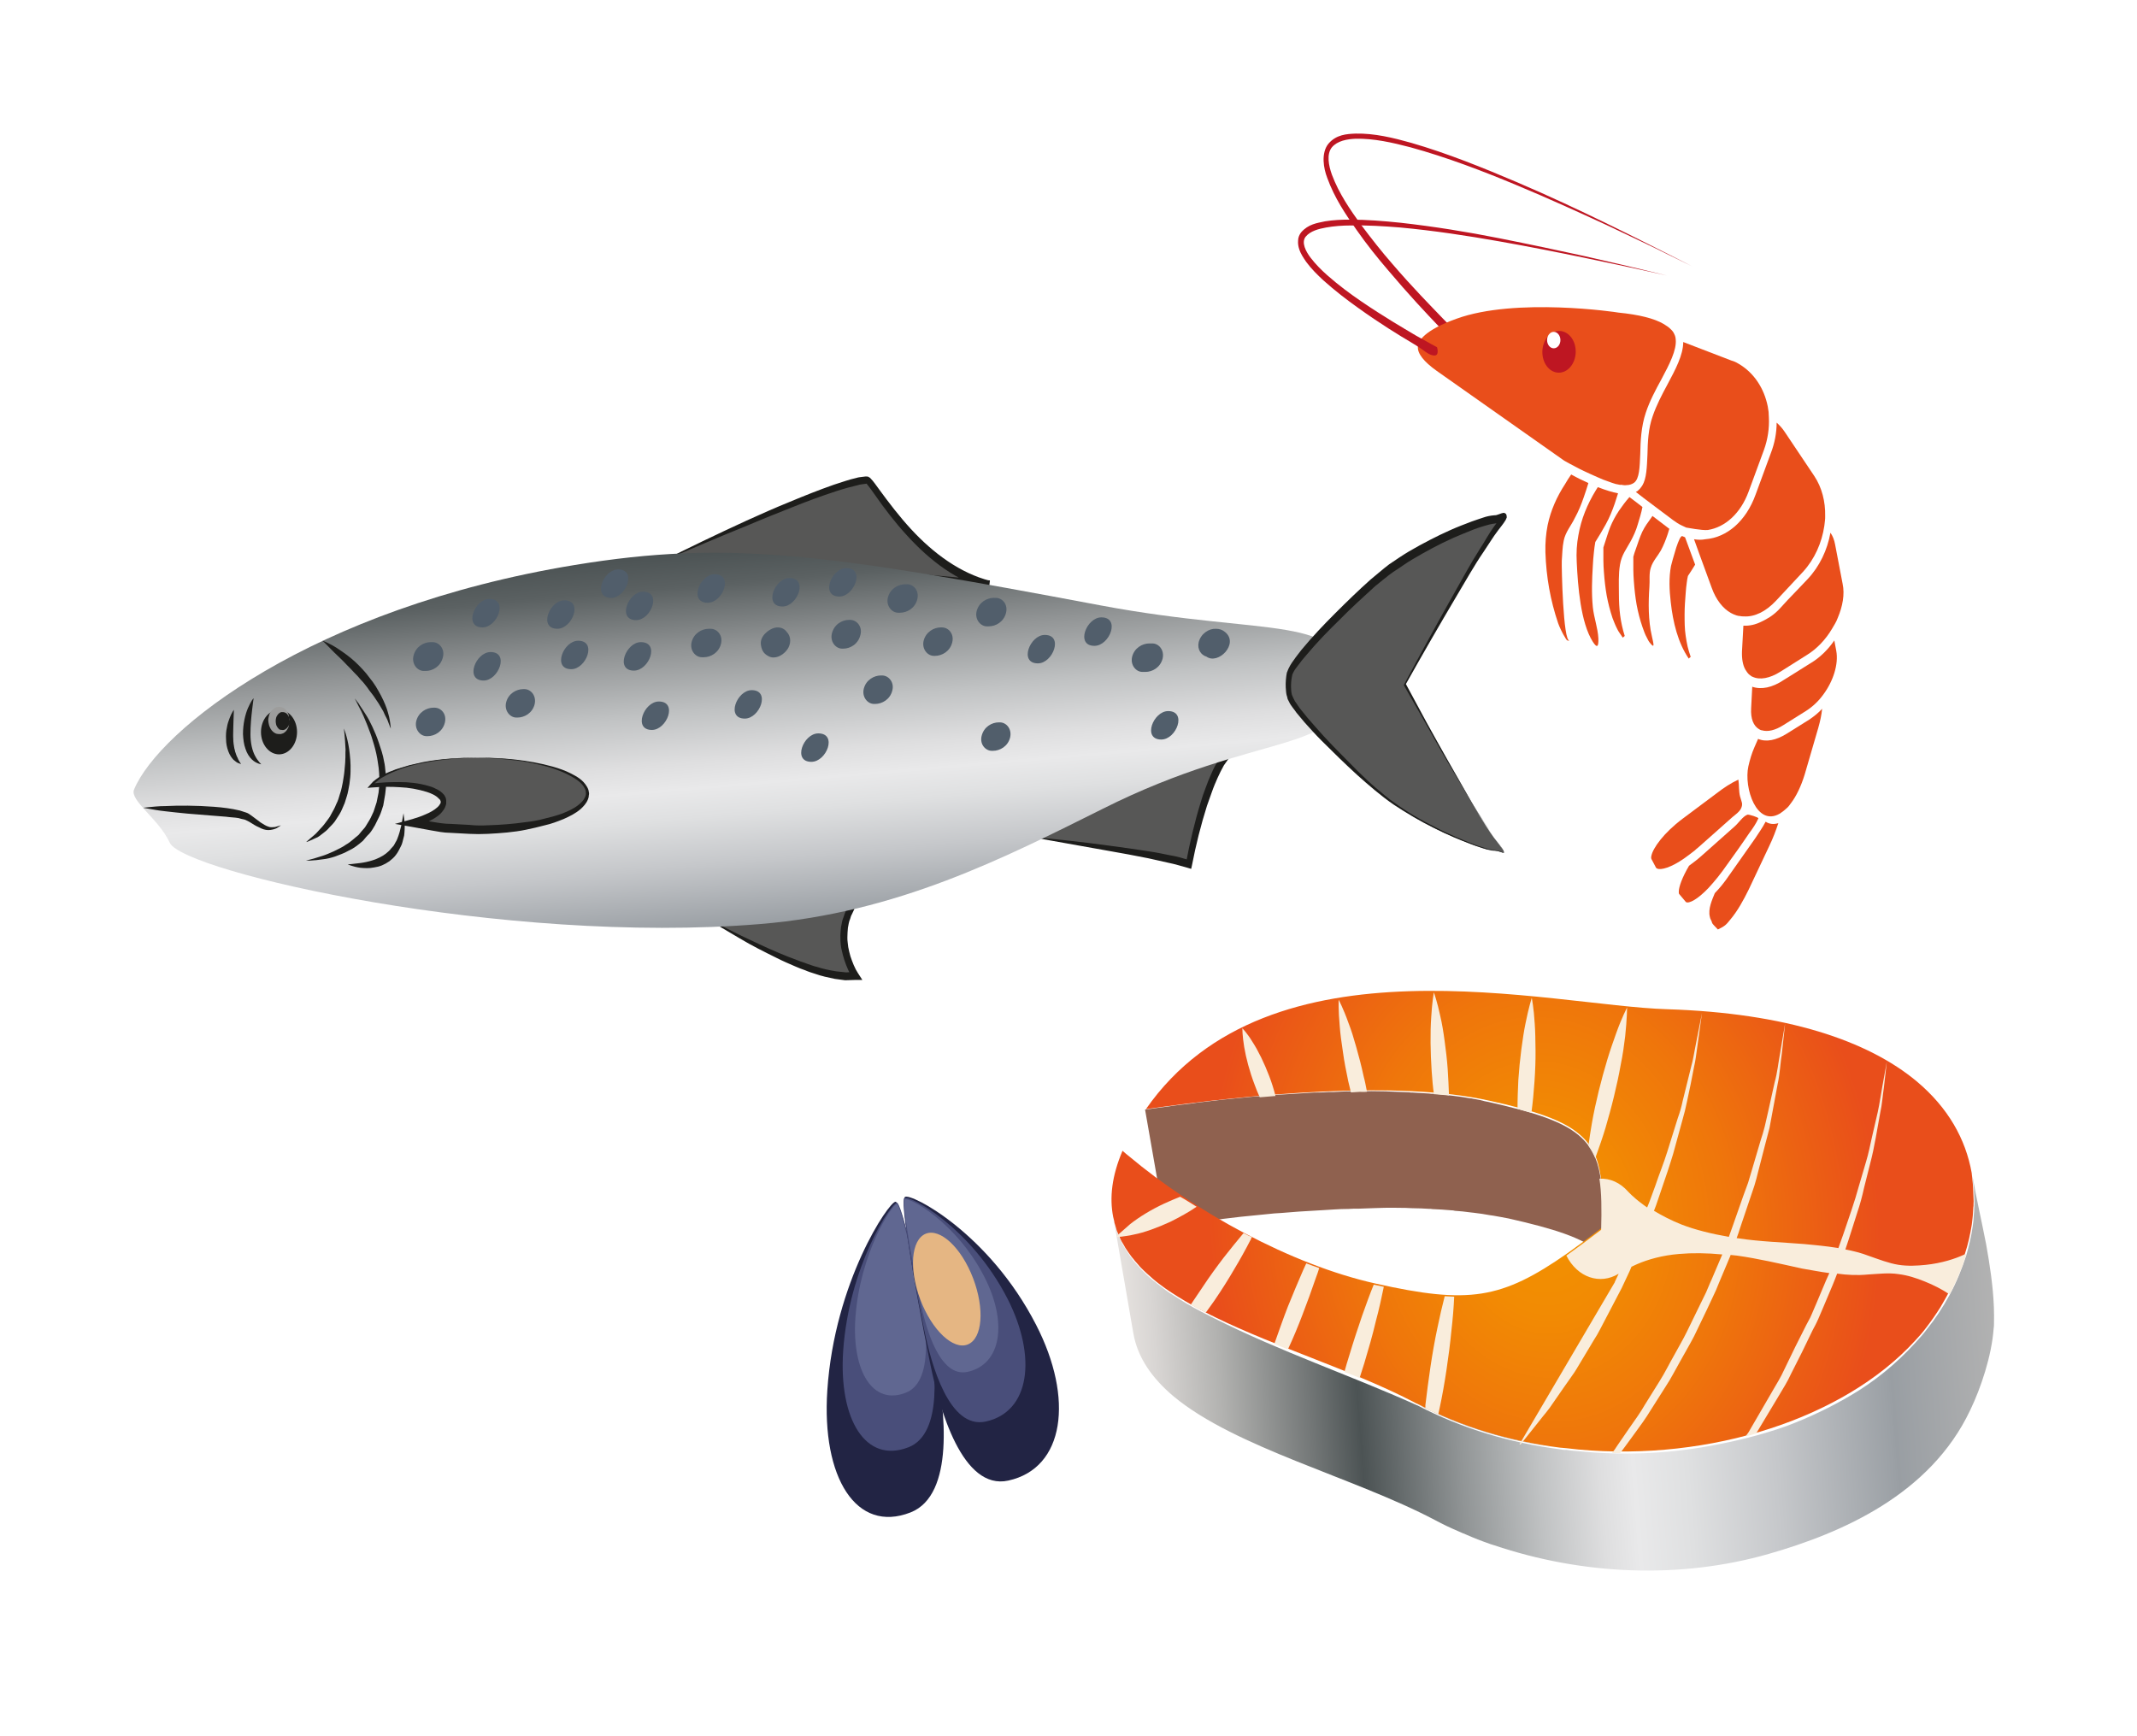 <svg width="64" height="52" viewBox="0 0 64 52" fill="none" xmlns="http://www.w3.org/2000/svg">
<g filter="url(#filter0_d_51_5028)">
<path d="M19.765 12.838C19.765 12.838 24.855 10.424 25.968 10.373C26.125 10.363 27.479 12.982 29.63 13.516C29.63 13.516 21.326 12.653 19.765 12.838Z" fill="#575756"/>
<path d="M19.765 12.839C20.62 12.408 21.476 11.997 22.348 11.597C22.779 11.401 23.219 11.206 23.651 11.031C24.091 10.847 24.531 10.672 24.971 10.518C25.196 10.446 25.42 10.364 25.652 10.313C25.71 10.292 25.768 10.292 25.827 10.282L25.918 10.271H25.943H25.951H25.959C26.009 10.282 25.976 10.271 25.984 10.271C25.993 10.271 26.026 10.292 26.059 10.313C26.167 10.425 26.233 10.528 26.317 10.641C26.624 11.062 26.939 11.473 27.28 11.843C27.961 12.582 28.766 13.168 29.646 13.394L29.613 13.661L27.155 13.404L24.689 13.168L23.46 13.055L22.231 12.952C21.824 12.911 21.409 12.901 21.002 12.87C20.795 12.86 20.596 12.839 20.388 12.85L19.765 12.839ZM19.765 12.839L20.38 12.798C20.587 12.778 20.795 12.788 21.002 12.788C21.418 12.798 21.824 12.788 22.24 12.819C23.062 12.85 23.884 12.901 24.714 12.963C25.536 13.014 26.358 13.086 27.18 13.158L29.646 13.384L29.613 13.651C28.675 13.425 27.844 12.788 27.155 12.028C26.806 11.648 26.483 11.227 26.184 10.795C26.109 10.693 26.026 10.569 25.959 10.497C25.968 10.497 25.976 10.497 25.959 10.487C25.968 10.487 25.935 10.487 25.984 10.487H25.976H25.968H25.951L25.868 10.497C25.81 10.508 25.76 10.508 25.702 10.528C25.478 10.58 25.254 10.641 25.038 10.713C24.598 10.857 24.149 11.021 23.718 11.196C23.277 11.37 22.837 11.545 22.406 11.73C21.509 12.089 20.637 12.47 19.765 12.839Z" fill="#1D1D1B"/>
<path d="M21.085 23.479C21.176 23.479 24.249 25.421 25.627 25.226C25.627 25.226 24.83 24.065 25.627 22.945L21.085 23.479Z" fill="#575756"/>
<path d="M21.085 23.479C21.176 23.51 21.276 23.561 21.367 23.613L21.641 23.746L22.198 24.024C22.571 24.198 22.945 24.383 23.319 24.537C23.51 24.619 23.692 24.691 23.892 24.763C23.983 24.804 24.082 24.825 24.174 24.866C24.273 24.897 24.365 24.938 24.464 24.958C24.655 25.02 24.846 25.061 25.046 25.092L25.336 25.123C25.428 25.123 25.527 25.112 25.619 25.112L25.552 25.328C25.494 25.236 25.444 25.143 25.403 25.051C25.361 24.958 25.32 24.855 25.287 24.753C25.253 24.65 25.228 24.547 25.203 24.434C25.187 24.383 25.187 24.321 25.178 24.27C25.17 24.219 25.17 24.157 25.17 24.106C25.162 23.993 25.178 23.88 25.187 23.767L25.22 23.602C25.228 23.551 25.253 23.5 25.27 23.448C25.287 23.397 25.303 23.346 25.328 23.294L25.394 23.151C25.419 23.099 25.444 23.058 25.469 23.017L25.552 22.884L25.635 23.089L24.498 23.212C24.116 23.253 23.742 23.284 23.36 23.315C22.978 23.346 22.605 23.387 22.223 23.418C21.841 23.428 21.467 23.459 21.085 23.479ZM21.085 23.479C21.459 23.407 21.841 23.356 22.214 23.294C22.588 23.233 22.97 23.181 23.352 23.13C23.734 23.079 24.107 23.017 24.489 22.966L25.627 22.822L25.859 22.791L25.71 23.027L25.635 23.14C25.61 23.181 25.585 23.212 25.569 23.264L25.511 23.387C25.486 23.428 25.477 23.469 25.461 23.52C25.444 23.561 25.428 23.602 25.419 23.654L25.394 23.787C25.386 23.88 25.378 23.972 25.378 24.075C25.378 24.126 25.378 24.167 25.386 24.219C25.394 24.26 25.394 24.311 25.403 24.363C25.419 24.455 25.444 24.547 25.469 24.64C25.502 24.732 25.527 24.814 25.569 24.907C25.602 24.989 25.652 25.081 25.693 25.143L25.826 25.349H25.627C25.519 25.349 25.419 25.359 25.311 25.359L25.004 25.318C24.805 25.277 24.606 25.236 24.406 25.164C24.307 25.133 24.207 25.102 24.116 25.061C24.016 25.03 23.925 24.989 23.825 24.948C23.634 24.866 23.443 24.784 23.26 24.691C22.887 24.506 22.513 24.321 22.156 24.106L21.616 23.787L21.351 23.623C21.268 23.582 21.176 23.52 21.085 23.479Z" fill="#1D1D1B"/>
<path d="M30.758 21.047C30.758 21.047 34.935 21.612 35.608 21.879C35.608 21.879 36.097 19.147 36.836 18.5C36.836 18.5 31.256 20.534 30.758 21.047Z" fill="#575756"/>
<path d="M30.758 21.048C31.572 21.13 32.386 21.212 33.2 21.325C33.606 21.376 34.013 21.438 34.42 21.5C34.628 21.53 34.827 21.572 35.026 21.613C35.225 21.643 35.433 21.705 35.641 21.767L35.516 21.859C35.632 21.243 35.773 20.637 35.956 20.041C35.998 19.897 36.048 19.743 36.106 19.599C36.156 19.456 36.214 19.312 36.28 19.168C36.338 19.024 36.413 18.891 36.496 18.757L36.629 18.572C36.679 18.511 36.737 18.459 36.787 18.398L36.878 18.634L35.342 19.199L33.806 19.774C33.291 19.959 32.784 20.164 32.27 20.36C32.012 20.462 31.763 20.565 31.506 20.668C31.381 20.729 31.256 20.781 31.132 20.842L30.949 20.935C30.875 20.966 30.816 21.007 30.758 21.048ZM30.758 21.048C30.816 21.007 30.866 20.955 30.924 20.914L31.107 20.801C31.232 20.729 31.356 20.668 31.472 20.596C31.721 20.473 31.971 20.349 32.22 20.236C32.718 20 33.224 19.784 33.739 19.579C34.752 19.148 35.782 18.767 36.803 18.377L37.243 18.213L36.895 18.613C36.853 18.665 36.812 18.706 36.77 18.757L36.654 18.922C36.587 19.045 36.521 19.168 36.463 19.302C36.405 19.435 36.346 19.569 36.297 19.712C36.247 19.856 36.197 19.99 36.147 20.134C35.965 20.709 35.815 21.305 35.699 21.91L35.674 22.023L35.574 21.993C35.383 21.941 35.192 21.88 34.985 21.839C34.785 21.797 34.586 21.746 34.387 21.705C33.988 21.623 33.581 21.551 33.175 21.479L30.758 21.048Z" fill="#1D1D1B"/>
<path d="M40.299 16.506C40.299 14.359 37.999 15.078 32.968 14.133C24.78 12.592 21.849 12.161 17.216 12.921C9.319 14.215 4.753 17.861 4.014 19.649C3.881 19.977 4.761 20.532 5.085 21.241C5.483 22.114 15.09 24.312 22.771 23.675C26.881 23.336 30.078 21.693 33.026 20.224C37.725 17.861 40.299 18.591 40.299 16.506Z" fill="url(#paint0_linear_51_5028)"/>
<path d="M44.742 21.089C44.236 20.432 42.226 16.775 42.077 16.508C42.235 16.221 44.236 12.585 44.734 11.927C45.257 11.239 45.008 11.547 44.734 11.547C44.46 11.547 42.367 12.307 41.105 13.447C39.852 14.588 38.739 15.758 38.623 16.149C38.565 16.344 38.565 16.683 38.623 16.878C38.747 17.258 39.852 18.439 41.105 19.579C42.359 20.719 44.452 21.48 44.726 21.48C45.016 21.469 45.257 21.767 44.742 21.089Z" fill="#575756"/>
<path d="M44.742 21.088L44.385 20.534C44.269 20.349 44.144 20.174 44.036 19.979L43.364 18.839C43.139 18.459 42.923 18.068 42.708 17.688L42.052 16.538L42.043 16.517L42.052 16.497C42.541 15.583 43.04 14.669 43.546 13.775C43.804 13.323 44.044 12.871 44.327 12.43C44.468 12.214 44.592 11.978 44.742 11.772C44.817 11.669 44.9 11.567 44.95 11.474L44.958 11.464C44.966 11.464 44.941 11.454 44.958 11.546C44.974 11.577 44.983 11.587 44.991 11.598C45.008 11.608 45.016 11.608 45.016 11.608H45.032H45.024L44.95 11.639C44.891 11.659 44.833 11.669 44.767 11.68C44.667 11.69 44.551 11.721 44.451 11.752C44.352 11.782 44.252 11.813 44.144 11.854C43.937 11.937 43.729 12.019 43.521 12.111C43.106 12.296 42.708 12.512 42.309 12.748C42.11 12.861 41.927 13.005 41.728 13.128C41.537 13.261 41.362 13.416 41.18 13.559C40.823 13.888 40.466 14.206 40.125 14.556C39.776 14.895 39.436 15.244 39.12 15.624C39.038 15.716 38.963 15.809 38.888 15.912C38.855 15.963 38.813 16.004 38.78 16.055C38.755 16.096 38.722 16.158 38.705 16.199C38.672 16.343 38.664 16.446 38.664 16.569C38.672 16.63 38.664 16.702 38.68 16.754C38.68 16.774 38.697 16.826 38.697 16.826L38.739 16.918L38.78 17L38.83 17.072L38.929 17.216L39.162 17.503C39.32 17.688 39.486 17.873 39.652 18.058C39.984 18.418 40.333 18.757 40.673 19.106C40.848 19.27 41.022 19.445 41.205 19.599C41.387 19.743 41.57 19.917 41.761 20.041C42.143 20.318 42.541 20.554 42.957 20.759C43.364 20.975 43.787 21.15 44.211 21.314L44.534 21.417C44.642 21.448 44.75 21.458 44.867 21.478C44.916 21.489 44.974 21.52 45.024 21.53C45.066 21.54 45.032 21.489 45.024 21.468L44.974 21.386L44.742 21.088ZM44.742 21.088L44.966 21.386L45.016 21.468C45.024 21.478 45.032 21.499 45.041 21.509C45.041 21.52 45.049 21.53 45.041 21.54C45.032 21.54 45.024 21.54 45.016 21.54C44.958 21.53 44.908 21.499 44.858 21.489C44.75 21.468 44.634 21.458 44.526 21.437L44.202 21.335C43.779 21.181 43.355 21.006 42.948 20.8C42.533 20.595 42.135 20.359 41.744 20.102C41.354 19.835 40.989 19.517 40.632 19.198C40.275 18.87 39.926 18.531 39.577 18.181C39.403 18.007 39.237 17.822 39.071 17.637L38.83 17.349C38.755 17.236 38.656 17.134 38.606 17.021L38.564 16.939C38.548 16.877 38.548 16.856 38.531 16.815C38.514 16.743 38.514 16.672 38.506 16.589C38.498 16.446 38.514 16.271 38.539 16.148C38.597 15.983 38.672 15.87 38.747 15.768C38.822 15.655 38.905 15.562 38.979 15.46C39.303 15.069 39.644 14.71 39.984 14.371C40.333 14.022 40.682 13.683 41.039 13.364C41.23 13.21 41.412 13.046 41.603 12.902C41.803 12.768 41.993 12.635 42.201 12.512C42.608 12.275 43.023 12.06 43.438 11.875C43.646 11.782 43.862 11.7 44.078 11.618C44.186 11.577 44.294 11.546 44.41 11.505C44.526 11.464 44.626 11.444 44.75 11.433C44.8 11.433 44.842 11.423 44.891 11.402L44.974 11.372C44.983 11.372 44.991 11.372 45.008 11.361C45.016 11.361 45.024 11.361 45.041 11.361C45.049 11.361 45.057 11.361 45.074 11.372C45.091 11.382 45.107 11.392 45.116 11.423C45.124 11.454 45.124 11.474 45.124 11.485C45.124 11.505 45.124 11.515 45.116 11.515C45.116 11.526 45.107 11.546 45.107 11.546C45.099 11.556 45.091 11.567 45.091 11.577C45.016 11.7 44.933 11.793 44.858 11.895C44.709 12.091 44.576 12.316 44.435 12.522C44.152 12.933 43.903 13.385 43.638 13.826C43.114 14.71 42.6 15.603 42.093 16.507V16.466L42.724 17.637C42.94 18.027 43.156 18.418 43.372 18.798L44.028 19.948C44.136 20.143 44.26 20.328 44.377 20.513L44.742 21.088Z" fill="#1D1D1B"/>
<path d="M4.288 20.194C4.288 20.194 4.354 20.183 4.47 20.173C4.587 20.163 4.753 20.142 4.952 20.142C5.35 20.122 5.874 20.122 6.405 20.163C6.671 20.183 6.928 20.214 7.185 20.276C7.252 20.297 7.318 20.317 7.376 20.338C7.443 20.358 7.484 20.399 7.534 20.43C7.634 20.502 7.725 20.574 7.808 20.635C7.891 20.687 7.966 20.738 8.041 20.759C8.115 20.79 8.182 20.769 8.24 20.769C8.348 20.738 8.414 20.718 8.414 20.718C8.414 20.718 8.398 20.728 8.373 20.748C8.348 20.759 8.306 20.8 8.248 20.82C8.19 20.841 8.115 20.861 8.032 20.861C7.949 20.861 7.85 20.831 7.758 20.779C7.659 20.738 7.567 20.677 7.468 20.615C7.418 20.594 7.36 20.553 7.31 20.543C7.26 20.533 7.202 20.522 7.144 20.502C7.028 20.481 6.903 20.481 6.77 20.461C6.646 20.451 6.513 20.44 6.38 20.43C6.123 20.41 5.857 20.389 5.616 20.368C5.367 20.348 5.143 20.317 4.944 20.297C4.744 20.276 4.587 20.245 4.47 20.225C4.354 20.204 4.288 20.194 4.288 20.194Z" fill="#1D1D1B"/>
<path d="M8.356 18.593C8.654 18.593 8.896 18.294 8.896 17.925C8.896 17.557 8.654 17.258 8.356 17.258C8.058 17.258 7.816 17.557 7.816 17.925C7.816 18.294 8.058 18.593 8.356 18.593Z" fill="#1D1D1B"/>
<path d="M8.672 17.594C8.672 17.594 8.672 17.605 8.672 17.615C8.672 17.625 8.672 17.656 8.664 17.676C8.655 17.707 8.647 17.738 8.639 17.779C8.622 17.82 8.597 17.851 8.572 17.892C8.539 17.923 8.498 17.964 8.448 17.974C8.431 17.974 8.423 17.985 8.406 17.985H8.373C8.348 17.985 8.307 17.985 8.274 17.974C8.215 17.954 8.149 17.902 8.107 17.831C8.066 17.759 8.041 17.687 8.033 17.563C8.033 17.522 8.058 17.389 8.099 17.327C8.149 17.255 8.207 17.214 8.265 17.183C8.332 17.163 8.39 17.163 8.44 17.183C8.489 17.194 8.539 17.235 8.564 17.265C8.597 17.307 8.614 17.337 8.631 17.378C8.647 17.42 8.655 17.45 8.655 17.481C8.664 17.512 8.664 17.533 8.664 17.543C8.672 17.584 8.672 17.594 8.672 17.594ZM8.672 17.594C8.672 17.594 8.672 17.584 8.672 17.574C8.672 17.563 8.672 17.533 8.664 17.512C8.655 17.461 8.614 17.378 8.548 17.348C8.506 17.327 8.481 17.327 8.44 17.327C8.398 17.327 8.365 17.358 8.34 17.378C8.315 17.409 8.29 17.44 8.274 17.481C8.265 17.533 8.257 17.522 8.257 17.615C8.257 17.625 8.265 17.687 8.274 17.718C8.29 17.748 8.307 17.789 8.34 17.82C8.357 17.831 8.357 17.851 8.381 17.851L8.415 17.861C8.415 17.861 8.431 17.861 8.44 17.861C8.481 17.872 8.514 17.861 8.548 17.841C8.614 17.8 8.655 17.728 8.664 17.676C8.672 17.646 8.672 17.625 8.672 17.615C8.672 17.594 8.672 17.594 8.672 17.594Z" fill="#9D9D9C"/>
<path d="M10.299 17.82C10.299 17.82 10.399 18.046 10.457 18.437C10.482 18.632 10.507 18.858 10.498 19.104C10.498 19.227 10.482 19.351 10.465 19.484C10.44 19.608 10.424 19.741 10.382 19.864L10.324 20.049C10.299 20.111 10.274 20.162 10.249 20.224C10.2 20.347 10.133 20.439 10.067 20.542C10.009 20.645 9.926 20.717 9.859 20.789C9.793 20.871 9.718 20.922 9.652 20.974C9.585 21.025 9.527 21.076 9.461 21.097C9.402 21.128 9.344 21.148 9.303 21.169C9.22 21.21 9.17 21.22 9.17 21.22C9.17 21.22 9.211 21.179 9.286 21.117C9.319 21.087 9.369 21.046 9.419 21.004C9.469 20.963 9.519 20.902 9.577 20.84C9.635 20.778 9.693 20.717 9.751 20.635C9.809 20.552 9.876 20.48 9.917 20.388C9.967 20.296 10.025 20.203 10.067 20.09C10.092 20.039 10.117 19.988 10.133 19.936L10.183 19.772C10.225 19.659 10.241 19.546 10.266 19.433C10.283 19.32 10.307 19.197 10.316 19.084C10.324 18.971 10.341 18.858 10.341 18.755C10.349 18.652 10.341 18.55 10.349 18.457C10.332 18.077 10.299 17.82 10.299 17.82Z" fill="#1D1D1B"/>
<path d="M10.623 16.918C10.623 16.918 10.64 16.939 10.665 16.969C10.689 17.01 10.739 17.052 10.781 17.134C10.831 17.206 10.889 17.298 10.955 17.401C11.022 17.503 11.088 17.627 11.154 17.77C11.221 17.914 11.287 18.068 11.345 18.243C11.403 18.418 11.47 18.602 11.503 18.808C11.528 18.911 11.536 19.013 11.545 19.116C11.561 19.219 11.561 19.332 11.561 19.445C11.57 19.558 11.545 19.671 11.536 19.784C11.52 19.897 11.495 20.01 11.478 20.123C11.445 20.225 11.412 20.338 11.37 20.431C11.32 20.523 11.279 20.626 11.229 20.718C11.171 20.811 11.13 20.893 11.055 20.975C10.988 21.037 10.93 21.109 10.872 21.18C10.731 21.304 10.582 21.417 10.44 21.478C10.299 21.561 10.158 21.602 10.034 21.653C9.909 21.694 9.784 21.725 9.676 21.735C9.568 21.745 9.477 21.766 9.402 21.766C9.328 21.776 9.27 21.776 9.228 21.776C9.187 21.776 9.162 21.776 9.162 21.776C9.162 21.776 9.245 21.756 9.394 21.715C9.469 21.694 9.56 21.663 9.66 21.632C9.759 21.602 9.876 21.55 9.992 21.499C10.108 21.437 10.241 21.386 10.366 21.294C10.498 21.222 10.606 21.109 10.739 21.006C10.797 20.934 10.855 20.862 10.922 20.79C10.963 20.739 11.013 20.636 11.063 20.564C11.113 20.482 11.146 20.39 11.188 20.308C11.221 20.215 11.246 20.123 11.279 20.03C11.296 19.938 11.32 19.835 11.337 19.742C11.345 19.64 11.362 19.547 11.362 19.445C11.362 19.25 11.354 19.044 11.32 18.859C11.296 18.674 11.254 18.489 11.204 18.315C11.154 18.14 11.105 17.986 11.046 17.842C10.997 17.699 10.938 17.575 10.889 17.452C10.839 17.339 10.789 17.236 10.748 17.165C10.673 17.01 10.623 16.918 10.623 16.918Z" fill="#1D1D1B"/>
<path d="M10.415 21.888C10.415 21.888 10.573 21.878 10.797 21.847C11.022 21.816 11.321 21.744 11.553 21.569C11.611 21.518 11.669 21.477 11.711 21.415C11.736 21.384 11.761 21.364 11.786 21.333C11.802 21.302 11.827 21.272 11.844 21.23C11.885 21.169 11.91 21.097 11.935 21.025C11.96 20.953 11.977 20.892 11.993 20.82C12.01 20.758 12.026 20.696 12.035 20.635C12.043 20.583 12.051 20.532 12.06 20.491C12.076 20.409 12.085 20.357 12.085 20.357C12.085 20.357 12.093 20.409 12.101 20.491C12.109 20.532 12.109 20.583 12.118 20.645C12.126 20.707 12.118 20.768 12.118 20.85C12.109 20.922 12.118 21.005 12.085 21.097C12.06 21.179 12.051 21.271 12.002 21.354C11.96 21.436 11.918 21.528 11.86 21.6C11.802 21.682 11.736 21.734 11.661 21.795C11.586 21.847 11.512 21.888 11.437 21.919C11.362 21.949 11.279 21.97 11.204 21.98C11.055 22.011 10.914 22.001 10.797 21.991C10.565 21.96 10.415 21.888 10.415 21.888Z" fill="#1D1D1B"/>
<path d="M9.66 15.19C9.66 15.19 9.843 15.251 10.1 15.415C10.225 15.498 10.374 15.6 10.524 15.724C10.673 15.847 10.823 16.001 10.964 16.165C11.03 16.247 11.097 16.34 11.163 16.422C11.229 16.514 11.288 16.607 11.337 16.699C11.445 16.884 11.528 17.069 11.586 17.233C11.611 17.316 11.636 17.398 11.653 17.47C11.67 17.542 11.678 17.603 11.686 17.654C11.703 17.757 11.703 17.819 11.703 17.819C11.703 17.819 11.678 17.767 11.645 17.675C11.628 17.634 11.611 17.572 11.578 17.511C11.545 17.449 11.512 17.387 11.479 17.305C11.437 17.233 11.396 17.162 11.346 17.079C11.296 16.997 11.238 16.925 11.188 16.843C11.13 16.761 11.063 16.689 11.005 16.597C10.939 16.514 10.881 16.432 10.806 16.36C10.74 16.278 10.673 16.206 10.598 16.134C10.532 16.062 10.466 15.991 10.391 15.919C10.258 15.775 10.125 15.652 10.017 15.549C9.81 15.333 9.66 15.19 9.66 15.19Z" fill="#1D1D1B"/>
<path d="M7.601 16.918C7.592 16.908 7.576 17.052 7.551 17.257C7.526 17.462 7.501 17.729 7.501 17.986C7.501 18.243 7.551 18.479 7.642 18.644C7.684 18.726 7.734 18.787 7.767 18.828C7.8 18.869 7.825 18.89 7.825 18.89C7.825 18.89 7.8 18.89 7.742 18.869C7.692 18.849 7.617 18.818 7.543 18.746C7.468 18.674 7.393 18.561 7.352 18.428C7.302 18.294 7.285 18.14 7.277 17.986C7.277 17.678 7.343 17.401 7.426 17.206C7.468 17.113 7.509 17.031 7.543 16.98C7.567 16.939 7.601 16.908 7.601 16.918Z" fill="#1D1D1B"/>
<path d="M7.003 17.258C7.003 17.258 7.003 17.381 6.994 17.545C6.994 17.628 6.986 17.72 6.986 17.823C6.986 17.925 6.978 18.028 6.986 18.131C6.986 18.234 7.003 18.326 7.019 18.419C7.036 18.459 7.036 18.511 7.053 18.542C7.069 18.583 7.077 18.624 7.094 18.655C7.111 18.686 7.127 18.716 7.136 18.747C7.152 18.778 7.169 18.799 7.177 18.819C7.202 18.86 7.219 18.881 7.219 18.881C7.219 18.881 7.194 18.881 7.152 18.86C7.111 18.85 7.053 18.809 6.994 18.757C6.936 18.696 6.878 18.614 6.837 18.501C6.795 18.388 6.77 18.264 6.77 18.141C6.762 18.018 6.77 17.895 6.795 17.792C6.812 17.679 6.845 17.587 6.878 17.504C6.936 17.35 7.003 17.258 7.003 17.258Z" fill="#1D1D1B"/>
<path d="M14.302 18.693C12.749 18.693 11.445 19.053 11.105 19.525C11.146 19.525 11.188 19.515 11.229 19.515C12.334 19.423 13.256 19.638 13.272 20.008C13.289 20.244 12.915 20.48 12.359 20.645C12.907 20.778 13.571 20.861 14.302 20.861C16.12 20.861 17.59 20.378 17.59 19.782C17.59 19.186 16.112 18.693 14.302 18.693Z" fill="#575756"/>
<path d="M14.301 18.693C13.745 18.704 13.197 18.745 12.649 18.858C12.375 18.909 12.109 18.981 11.844 19.094C11.711 19.145 11.586 19.207 11.462 19.279C11.395 19.31 11.345 19.361 11.287 19.402L11.204 19.474L11.138 19.556L11.104 19.474C11.387 19.433 11.678 19.423 11.96 19.423C12.242 19.423 12.533 19.453 12.823 19.536C12.898 19.556 12.964 19.577 13.039 19.618C13.114 19.649 13.18 19.69 13.247 19.751L13.297 19.803C13.313 19.823 13.33 19.854 13.338 19.875C13.355 19.895 13.355 19.936 13.363 19.967C13.363 19.977 13.363 19.967 13.363 20.008V20.029C13.363 20.039 13.363 20.049 13.363 20.07C13.33 20.224 13.263 20.285 13.205 20.357C13.081 20.48 12.94 20.552 12.807 20.614C12.666 20.676 12.533 20.727 12.392 20.768V20.522L12.948 20.614C13.13 20.645 13.313 20.676 13.504 20.676L14.06 20.706C14.243 20.727 14.434 20.727 14.625 20.717C14.999 20.706 15.373 20.676 15.738 20.624C15.921 20.604 16.111 20.573 16.294 20.522C16.477 20.48 16.66 20.429 16.834 20.368C17.008 20.296 17.183 20.224 17.332 20.101C17.407 20.039 17.482 19.967 17.515 19.885C17.531 19.864 17.531 19.844 17.54 19.823C17.54 19.803 17.556 19.772 17.548 19.762L17.54 19.679C17.531 19.659 17.523 19.638 17.515 19.618C17.432 19.443 17.249 19.33 17.083 19.238C16.917 19.145 16.734 19.073 16.552 19.012C16.369 18.95 16.186 18.909 16.003 18.868C15.821 18.827 15.63 18.796 15.447 18.776C15.049 18.724 14.675 18.704 14.301 18.693ZM14.301 18.693C15.057 18.693 15.812 18.755 16.552 18.96C16.734 19.012 16.917 19.073 17.1 19.166C17.274 19.258 17.457 19.351 17.581 19.566C17.598 19.597 17.614 19.628 17.623 19.659L17.639 19.741C17.648 19.792 17.631 19.813 17.631 19.854C17.631 19.885 17.614 19.916 17.606 19.946C17.556 20.07 17.473 20.152 17.398 20.224C17.232 20.368 17.058 20.45 16.875 20.532C16.693 20.604 16.51 20.676 16.319 20.717C16.136 20.768 15.945 20.809 15.754 20.85C15.563 20.891 15.381 20.912 15.19 20.933C14.999 20.953 14.808 20.963 14.617 20.974C14.426 20.984 14.235 20.984 14.052 20.974L13.479 20.943C13.288 20.943 13.097 20.902 12.915 20.871L12.35 20.768L11.827 20.676L12.35 20.532C12.483 20.491 12.616 20.45 12.749 20.388C12.873 20.337 13.006 20.265 13.106 20.172C13.155 20.131 13.189 20.059 13.197 20.049C13.197 20.049 13.197 20.029 13.197 20.018V19.998C13.197 20.018 13.197 19.998 13.197 20.008C13.197 19.998 13.197 19.988 13.189 19.977C13.18 19.967 13.18 19.957 13.172 19.946L13.139 19.916C13.056 19.823 12.915 19.762 12.79 19.721C12.524 19.638 12.242 19.587 11.968 19.577C11.686 19.556 11.403 19.566 11.121 19.587L11.005 19.597L11.088 19.505L11.171 19.412L11.262 19.34C11.32 19.299 11.387 19.248 11.453 19.217C11.578 19.145 11.719 19.094 11.852 19.043C11.985 19.002 12.126 18.96 12.259 18.919C12.392 18.889 12.533 18.858 12.666 18.827C13.189 18.724 13.745 18.693 14.301 18.693Z" fill="#1D1D1B"/>
<path d="M12.956 15.232H12.898C12.691 15.232 12.45 15.366 12.383 15.643C12.325 15.89 12.5 16.095 12.691 16.095H12.749C12.956 16.095 13.197 15.962 13.264 15.684C13.33 15.428 13.147 15.232 12.956 15.232Z" fill="#515E6B"/>
<path d="M14.658 13.938C14.21 13.938 13.878 14.79 14.451 14.79C14.899 14.79 15.231 13.938 14.658 13.938Z" fill="#515E6B"/>
<path d="M14.692 15.529C14.243 15.529 13.911 16.382 14.484 16.382C14.932 16.382 15.265 15.529 14.692 15.529Z" fill="#515E6B"/>
<path d="M16.901 13.979C16.452 13.979 16.12 14.831 16.693 14.831C17.141 14.831 17.474 13.979 16.901 13.979Z" fill="#515E6B"/>
<path d="M19.259 13.721C18.81 13.721 18.478 14.573 19.051 14.573C19.499 14.573 19.831 13.721 19.259 13.721Z" fill="#515E6B"/>
<path d="M17.316 15.19C16.867 15.19 16.535 16.042 17.108 16.042C17.556 16.042 17.889 15.19 17.316 15.19Z" fill="#515E6B"/>
<path d="M15.705 16.639H15.672C15.464 16.639 15.223 16.772 15.157 17.039C15.099 17.286 15.273 17.491 15.464 17.491H15.497C15.705 17.491 15.946 17.358 16.012 17.091C16.07 16.834 15.896 16.639 15.705 16.639Z" fill="#515E6B"/>
<path d="M18.512 13.055C18.063 13.055 17.731 13.907 18.304 13.907C18.752 13.907 19.084 13.055 18.512 13.055Z" fill="#515E6B"/>
<path d="M21.401 13.199C20.953 13.199 20.621 14.052 21.194 14.052C21.65 14.052 21.982 13.199 21.401 13.199Z" fill="#515E6B"/>
<path d="M19.192 15.232C18.744 15.232 18.412 16.085 18.985 16.085C19.441 16.085 19.773 15.232 19.192 15.232Z" fill="#515E6B"/>
<path d="M21.285 14.832H21.226C21.019 14.832 20.778 14.966 20.712 15.233C20.653 15.479 20.828 15.684 21.019 15.684H21.077C21.285 15.684 21.525 15.551 21.592 15.284C21.658 15.027 21.476 14.832 21.285 14.832Z" fill="#515E6B"/>
<path d="M23.643 13.312C23.194 13.312 22.862 14.165 23.435 14.165C23.884 14.165 24.216 13.312 23.643 13.312Z" fill="#515E6B"/>
<path d="M23.568 14.934C23.485 14.811 23.344 14.77 23.203 14.801C23.028 14.842 22.754 15.047 22.787 15.304C22.812 15.499 22.887 15.592 23.037 15.664C23.236 15.756 23.51 15.602 23.618 15.386C23.701 15.212 23.668 15.037 23.568 14.934Z" fill="#515E6B"/>
<path d="M25.461 14.565H25.428C25.22 14.565 24.98 14.698 24.913 14.975C24.855 15.222 25.029 15.427 25.22 15.427H25.254C25.461 15.427 25.702 15.294 25.768 15.016C25.835 14.77 25.66 14.565 25.461 14.565Z" fill="#515E6B"/>
<path d="M27.163 13.498H27.105C26.898 13.498 26.657 13.632 26.59 13.899C26.532 14.145 26.707 14.351 26.898 14.351H26.956C27.163 14.351 27.404 14.217 27.471 13.95C27.537 13.693 27.363 13.498 27.163 13.498Z" fill="#515E6B"/>
<path d="M28.209 14.791H28.176C27.968 14.791 27.728 14.925 27.661 15.192C27.603 15.438 27.777 15.643 27.968 15.643H28.002C28.209 15.643 28.45 15.51 28.517 15.243C28.583 14.986 28.409 14.791 28.209 14.791Z" fill="#515E6B"/>
<path d="M29.821 13.906H29.762C29.555 13.906 29.314 14.04 29.248 14.307C29.19 14.553 29.364 14.759 29.555 14.759H29.613C29.821 14.759 30.061 14.625 30.128 14.358C30.194 14.101 30.02 13.906 29.821 13.906Z" fill="#515E6B"/>
<path d="M31.29 15.016C30.842 15.016 30.51 15.868 31.083 15.868C31.531 15.868 31.863 15.016 31.29 15.016Z" fill="#515E6B"/>
<path d="M32.984 14.49C32.535 14.49 32.203 15.343 32.776 15.343C33.233 15.343 33.565 14.49 32.984 14.49Z" fill="#515E6B"/>
<path d="M34.511 15.271H34.42C34.213 15.271 33.972 15.405 33.905 15.672C33.847 15.919 34.022 16.124 34.213 16.124H34.304C34.511 16.124 34.752 15.991 34.819 15.723C34.877 15.467 34.703 15.271 34.511 15.271Z" fill="#515E6B"/>
<path d="M36.696 14.935C36.613 14.863 36.522 14.832 36.414 14.832C36.206 14.822 35.965 14.976 35.899 15.233C35.849 15.449 35.974 15.623 36.131 15.665C36.48 15.921 37.111 15.284 36.696 14.935Z" fill="#515E6B"/>
<path d="M26.416 16.23H26.383C26.175 16.23 25.934 16.364 25.868 16.631C25.81 16.878 25.984 17.083 26.175 17.083H26.208C26.416 17.083 26.657 16.95 26.723 16.682C26.79 16.436 26.615 16.23 26.416 16.23Z" fill="#515E6B"/>
<path d="M25.345 13.014C24.897 13.014 24.564 13.866 25.137 13.866C25.586 13.866 25.918 13.014 25.345 13.014Z" fill="#515E6B"/>
<path d="M22.513 16.67C22.065 16.67 21.733 17.522 22.306 17.522C22.754 17.522 23.086 16.67 22.513 16.67Z" fill="#515E6B"/>
<path d="M19.732 17.01C19.283 17.01 18.951 17.862 19.524 17.862C19.973 17.862 20.305 17.01 19.732 17.01Z" fill="#515E6B"/>
<path d="M13.014 17.195H12.981C12.774 17.195 12.533 17.329 12.466 17.596C12.408 17.842 12.583 18.048 12.774 18.048H12.807C13.014 18.048 13.255 17.914 13.322 17.647C13.388 17.39 13.214 17.195 13.014 17.195Z" fill="#515E6B"/>
<path d="M24.507 17.965C24.058 17.965 23.726 18.817 24.299 18.817C24.756 18.817 25.088 17.965 24.507 17.965Z" fill="#515E6B"/>
<path d="M29.945 17.635H29.912C29.704 17.635 29.463 17.768 29.397 18.046C29.339 18.292 29.513 18.487 29.704 18.487H29.738C29.945 18.487 30.186 18.354 30.252 18.087C30.311 17.83 30.136 17.635 29.945 17.635Z" fill="#515E6B"/>
<path d="M34.985 17.297C34.537 17.297 34.205 18.149 34.778 18.149C35.234 18.149 35.558 17.297 34.985 17.297Z" fill="#515E6B"/>
<path d="M43.817 6.143C43.817 6.143 43.593 5.937 43.219 5.547C42.845 5.157 42.306 4.612 41.699 3.904C41.392 3.554 41.077 3.154 40.753 2.722C40.437 2.281 40.105 1.808 39.889 1.233C39.79 0.956 39.723 0.617 39.889 0.411C40.055 0.216 40.346 0.165 40.603 0.155C41.143 0.144 41.691 0.268 42.239 0.411C43.327 0.709 44.398 1.12 45.386 1.531C46.374 1.942 47.296 2.363 48.076 2.722C48.857 3.092 49.513 3.4 49.961 3.626C50.418 3.852 50.675 3.975 50.675 3.975C50.675 3.975 50.418 3.842 49.97 3.616C49.521 3.39 48.874 3.061 48.093 2.681C47.312 2.301 46.399 1.87 45.411 1.449C44.423 1.028 43.36 0.596 42.264 0.278C41.716 0.124 41.16 -0.01 40.603 0.001C40.329 0.011 40.022 0.031 39.79 0.298C39.673 0.432 39.632 0.637 39.64 0.822C39.648 1.007 39.69 1.171 39.748 1.326C39.972 1.942 40.304 2.425 40.62 2.876C40.935 3.328 41.259 3.729 41.567 4.088C42.173 4.807 42.704 5.372 43.078 5.763C43.451 6.153 43.676 6.369 43.676 6.369L43.817 6.143Z" fill="#BE1622"/>
<path d="M46.349 11.731C46.299 11.988 46.275 12.255 46.283 12.543C46.308 13.292 46.432 13.98 46.665 14.669C46.69 14.73 46.715 14.802 46.748 14.864C46.781 14.925 46.806 14.987 46.847 15.049C46.897 15.131 46.922 15.213 47.005 15.182C46.814 15.244 46.764 12.964 46.773 12.799C46.789 12.604 46.789 12.388 46.831 12.193C46.881 11.937 47.055 11.741 47.163 11.515C47.271 11.32 47.354 11.115 47.429 10.899C47.478 10.755 47.528 10.611 47.57 10.468C47.412 10.396 47.238 10.314 47.055 10.211C46.989 10.303 46.931 10.396 46.872 10.498C46.623 10.879 46.441 11.289 46.349 11.731Z" fill="#E94E1B"/>
<path d="M47.271 12.028C47.221 12.285 47.205 12.562 47.221 12.839C47.254 13.548 47.337 14.647 47.703 15.222C47.836 15.428 47.877 15.366 47.869 15.119C47.852 14.801 47.736 14.503 47.703 14.185C47.661 13.764 47.678 13.353 47.703 12.942C47.711 12.808 47.719 12.665 47.736 12.531C47.744 12.428 47.761 12.336 47.777 12.233C47.885 12.059 47.993 11.884 48.093 11.699C48.201 11.504 48.284 11.299 48.359 11.083C48.392 10.98 48.425 10.877 48.458 10.775C48.292 10.744 48.093 10.682 47.852 10.59C47.836 10.621 47.811 10.652 47.794 10.682C47.537 11.103 47.354 11.545 47.271 12.028Z" fill="#E94E1B"/>
<path d="M48.226 11.78C48.16 11.945 48.11 12.119 48.052 12.294L48.019 12.397V12.427C48.019 12.561 48.019 12.664 48.019 12.787C48.019 12.91 48.027 13.023 48.035 13.136C48.052 13.372 48.077 13.598 48.118 13.835C48.16 14.06 48.218 14.287 48.293 14.512C48.334 14.615 48.376 14.728 48.425 14.821C48.45 14.872 48.475 14.923 48.508 14.964L48.6 15.098L48.658 15.046C48.525 14.625 48.484 14.235 48.484 13.783C48.484 13.496 48.467 13.198 48.517 12.91C48.567 12.612 48.708 12.448 48.841 12.201C48.924 12.047 48.998 11.883 49.048 11.708C49.098 11.544 49.156 11.359 49.189 11.185C49.189 11.185 48.807 10.887 48.799 10.887C48.683 11.02 48.583 11.154 48.484 11.298C48.376 11.462 48.293 11.616 48.226 11.78Z" fill="#E94E1B"/>
<path d="M49.131 12.049C49.065 12.213 49.015 12.388 48.949 12.562L48.916 12.675V12.706C48.916 12.84 48.916 12.953 48.916 13.066C48.916 13.179 48.924 13.302 48.932 13.415C48.949 13.651 48.974 13.877 49.015 14.113C49.057 14.339 49.115 14.565 49.19 14.781C49.231 14.894 49.264 14.997 49.322 15.099C49.347 15.151 49.372 15.202 49.405 15.243C49.58 15.469 49.513 15.254 49.472 15.058C49.414 14.812 49.389 14.565 49.38 14.309C49.372 14.062 49.38 13.826 49.397 13.579C49.414 13.394 49.38 13.179 49.439 13.004C49.497 12.809 49.638 12.665 49.738 12.491C49.821 12.336 49.887 12.172 49.945 11.998C49.962 11.946 49.978 11.884 49.995 11.833H49.987L49.489 11.453C49.455 11.505 49.422 11.546 49.389 11.597C49.289 11.73 49.198 11.874 49.131 12.049Z" fill="#E94E1B"/>
<path d="M50.202 12.397C50.127 12.634 50.053 12.911 50.044 12.952C49.978 13.301 49.994 13.671 50.036 14.03C50.102 14.636 50.252 15.253 50.576 15.725C50.592 15.705 50.609 15.694 50.634 15.674L50.584 15.52C50.567 15.468 50.559 15.417 50.542 15.366C50.517 15.263 50.501 15.15 50.484 15.047C50.451 14.832 50.451 14.616 50.451 14.4C50.451 14.184 50.468 13.969 50.484 13.763C50.493 13.65 50.501 13.548 50.517 13.445C50.526 13.383 50.534 13.312 50.551 13.25C50.625 13.137 50.7 13.024 50.767 12.911L50.468 12.1L50.459 12.089C50.434 12.079 50.41 12.069 50.385 12.058C50.335 12.038 50.268 12.202 50.202 12.397Z" fill="#E94E1B"/>
<path d="M51.24 23.551C51.306 23.674 51.207 23.592 51.448 23.838C51.663 23.736 51.697 23.695 51.821 23.541C52.037 23.284 52.212 22.965 52.369 22.647L52.975 21.363C53.1 21.106 53.191 20.86 53.258 20.654C53.125 20.695 52.992 20.685 52.884 20.613H52.876C52.785 20.788 52.668 20.952 52.56 21.117L51.772 22.236C51.647 22.421 51.506 22.596 51.356 22.75C51.273 22.955 51.149 23.222 51.207 23.458C51.215 23.5 51.223 23.52 51.24 23.551Z" fill="#E94E1B"/>
<path d="M50.277 22.71C50.277 22.731 50.277 22.772 50.294 22.782L50.484 23.008L50.493 23.018C50.584 23.07 50.842 22.936 51.165 22.597C51.248 22.505 51.34 22.402 51.439 22.279C51.489 22.217 51.539 22.145 51.597 22.073L52.045 21.447C52.045 21.447 52.369 20.985 52.386 20.954C52.486 20.82 52.593 20.666 52.66 20.512C52.676 20.481 52.378 20.389 52.336 20.399C52.203 20.44 52.062 20.656 51.954 20.748L50.983 21.611C50.858 21.724 50.725 21.827 50.584 21.93C50.385 22.269 50.277 22.556 50.277 22.71Z" fill="#E94E1B"/>
<path d="M49.455 21.64C49.447 21.661 49.447 21.691 49.455 21.722L49.596 21.989C49.596 21.989 49.604 22 49.621 22.01C49.737 22.072 50.053 21.979 50.435 21.712C50.534 21.64 50.634 21.568 50.75 21.476C50.783 21.445 50.817 21.414 50.858 21.383L51.298 20.993L51.83 20.52C51.913 20.438 52.079 20.336 52.137 20.223C52.212 20.069 52.154 20.017 52.112 19.853C52.071 19.689 52.087 19.514 52.062 19.35C51.838 19.452 51.622 19.596 51.423 19.75L50.393 20.52C49.829 20.942 49.496 21.404 49.455 21.64Z" fill="#E94E1B"/>
<path d="M52.361 18.952C52.22 19.599 52.61 20.77 53.3 20.369C53.316 20.359 53.333 20.349 53.358 20.328C53.407 20.298 53.449 20.257 53.499 20.215C53.549 20.174 53.59 20.123 53.632 20.061C53.798 19.846 53.939 19.548 54.047 19.199L54.454 17.802C54.512 17.596 54.553 17.411 54.57 17.227C54.462 17.35 54.329 17.453 54.196 17.545L53.507 17.976C53.191 18.172 52.893 18.233 52.652 18.13L52.544 18.377C52.461 18.562 52.403 18.767 52.361 18.952Z" fill="#E94E1B"/>
<path d="M52.477 16.568L52.444 17.215C52.427 17.523 52.51 17.739 52.685 17.842C52.71 17.852 52.735 17.873 52.768 17.873C52.942 17.924 53.166 17.873 53.407 17.719L54.096 17.287C54.287 17.164 54.462 17 54.603 16.805C54.902 16.404 55.068 15.89 54.993 15.49L54.935 15.182C54.744 15.459 54.503 15.695 54.229 15.86L54.179 15.89L53.59 16.26L53.424 16.363C53.075 16.599 52.743 16.661 52.477 16.568Z" fill="#E94E1B"/>
<path d="M52.212 14.739L52.17 15.509C52.162 15.735 52.195 15.92 52.27 16.053C52.303 16.105 52.336 16.156 52.378 16.197C52.403 16.218 52.436 16.238 52.461 16.259C52.469 16.259 52.477 16.269 52.486 16.269C52.702 16.372 53.001 16.32 53.324 16.115L54.121 15.612C54.42 15.427 54.678 15.149 54.861 14.841C54.894 14.79 54.919 14.739 54.952 14.687C54.985 14.636 55.01 14.574 55.035 14.513C55.184 14.163 55.251 13.804 55.184 13.486L54.96 12.315C54.935 12.171 54.885 12.047 54.819 11.955C54.728 12.469 54.495 12.962 54.138 13.342L53.806 13.691L53.54 13.968L53.333 14.194C53.233 14.307 53.125 14.4 53.017 14.472C52.934 14.523 52.851 14.574 52.76 14.615C52.577 14.708 52.394 14.749 52.212 14.739Z" fill="#E94E1B"/>
<path d="M50.734 12.15L50.908 12.633L51.265 13.609C51.39 13.958 51.597 14.225 51.838 14.359C51.888 14.389 51.946 14.41 52.004 14.431C52.038 14.441 52.079 14.451 52.112 14.451C52.145 14.461 52.187 14.461 52.228 14.461C52.544 14.482 52.885 14.318 53.192 13.989L53.997 13.126C54.346 12.746 54.562 12.253 54.636 11.75C54.645 11.698 54.645 11.657 54.653 11.606C54.661 11.555 54.661 11.503 54.661 11.452C54.67 11.021 54.562 10.6 54.338 10.261L53.457 8.946C53.383 8.833 53.3 8.74 53.208 8.658C53.208 8.956 53.15 9.274 53.034 9.572L52.577 10.815C52.287 11.616 51.714 12.099 51.074 12.15C50.966 12.171 50.85 12.171 50.734 12.15Z" fill="#E94E1B"/>
<path d="M49.339 9.613C49.322 9.993 49.314 10.332 49.181 10.548C49.148 10.599 49.106 10.65 49.056 10.692C49.04 10.712 49.015 10.722 48.99 10.733L49.214 10.907L49.637 11.226L50.061 11.544L50.102 11.575C50.185 11.636 50.277 11.698 50.368 11.739C50.41 11.76 50.459 11.78 50.501 11.801C50.518 11.801 50.974 11.893 51.149 11.873C51.663 11.791 52.128 11.38 52.369 10.722L52.826 9.48C52.942 9.161 52.992 8.822 52.975 8.504C52.975 8.452 52.967 8.401 52.967 8.339C52.959 8.288 52.95 8.237 52.942 8.175C52.834 7.631 52.527 7.158 52.062 6.891C51.996 6.85 51.929 6.819 51.854 6.799L50.41 6.244C50.41 6.634 50.177 7.066 49.936 7.518C49.77 7.826 49.604 8.144 49.496 8.463C49.363 8.832 49.347 9.243 49.339 9.613Z" fill="#E94E1B"/>
<path d="M42.463 6.379C42.447 6.585 42.638 6.831 43.028 7.108L46.848 9.799C46.972 9.871 47.097 9.933 47.213 9.995C47.362 10.077 47.504 10.138 47.636 10.2C47.769 10.262 47.894 10.313 48.01 10.364C48.101 10.395 48.184 10.426 48.267 10.457C48.35 10.488 48.425 10.508 48.5 10.518C48.517 10.518 48.525 10.529 48.541 10.518C48.608 10.529 48.666 10.539 48.716 10.529C48.807 10.529 48.882 10.498 48.94 10.457C49.098 10.334 49.106 10.005 49.123 9.604C49.131 9.214 49.148 8.783 49.289 8.361C49.405 8.012 49.579 7.684 49.754 7.365C49.995 6.913 50.219 6.482 50.185 6.163C50.185 6.143 50.177 6.122 50.177 6.102C50.169 6.071 50.161 6.04 50.144 6.009C50.119 5.948 50.078 5.896 50.02 5.845C49.97 5.794 49.903 5.753 49.82 5.701C49.538 5.537 49.09 5.424 48.467 5.362C48.434 5.352 45.395 4.9 43.618 5.547C42.646 5.896 42.472 6.215 42.463 6.379Z" fill="#E94E1B"/>
<path d="M46.899 5.966C46.648 5.826 46.352 5.968 46.237 6.283C46.121 6.599 46.232 6.968 46.482 7.108C46.733 7.248 47.03 7.106 47.145 6.79C47.26 6.475 47.15 6.106 46.899 5.966Z" fill="#BE1622"/>
<path d="M43.036 6.399C43.036 6.399 42.804 6.276 42.405 6.05C42.007 5.814 41.442 5.485 40.778 5.033C40.446 4.807 40.097 4.55 39.748 4.242C39.574 4.088 39.399 3.913 39.25 3.718C39.109 3.533 38.968 3.266 39.1 3.092C39.242 2.917 39.491 2.855 39.715 2.814C39.947 2.773 40.196 2.753 40.446 2.753C40.935 2.742 41.442 2.773 41.94 2.814C42.945 2.907 43.95 3.061 44.88 3.225C45.818 3.39 46.69 3.564 47.437 3.718C48.932 4.026 49.92 4.252 49.92 4.252C49.92 4.252 48.932 4.006 47.437 3.667C46.69 3.503 45.818 3.318 44.888 3.133C43.958 2.948 42.953 2.784 41.94 2.671C41.434 2.619 40.935 2.578 40.429 2.578C40.18 2.578 39.931 2.588 39.682 2.629C39.441 2.681 39.183 2.712 38.968 2.958C38.918 3.02 38.876 3.112 38.876 3.205C38.868 3.297 38.885 3.39 38.909 3.461C38.959 3.616 39.042 3.728 39.117 3.841C39.275 4.057 39.457 4.232 39.632 4.396C39.989 4.715 40.338 4.982 40.67 5.218C41.326 5.69 41.899 6.04 42.297 6.276C42.696 6.512 42.746 6.615 42.928 6.646C43.127 6.676 43.036 6.399 43.036 6.399Z" fill="#BE1622"/>
<path d="M46.532 6.432C46.642 6.432 46.732 6.322 46.732 6.186C46.732 6.05 46.642 5.939 46.532 5.939C46.422 5.939 46.333 6.05 46.333 6.186C46.333 6.322 46.422 6.432 46.532 6.432Z" fill="white"/>
<path d="M47.921 31.2C47.834 30.681 47.645 30.312 47.284 30.004C46.785 29.582 45.952 29.313 44.584 29.005C44.501 28.989 44.417 28.974 44.333 28.948C44.266 28.931 44.191 28.925 44.123 28.909C44.09 28.901 44.056 28.892 44.023 28.894C43.864 28.863 43.697 28.842 43.53 28.821C43.488 28.813 43.455 28.815 43.413 28.808C43.27 28.785 43.12 28.774 42.97 28.762C42.937 28.764 42.895 28.756 42.862 28.759C42.846 28.759 42.82 28.751 42.804 28.752C42.637 28.741 42.462 28.731 42.287 28.721C42.262 28.723 42.237 28.724 42.212 28.715C42.037 28.705 41.871 28.705 41.696 28.695C41.629 28.689 41.563 28.693 41.496 28.686C41.363 28.684 41.221 28.682 41.08 28.68C41.005 28.685 40.93 28.679 40.856 28.684C40.806 28.687 40.756 28.68 40.698 28.683C40.64 28.686 40.582 28.69 40.523 28.683C40.373 28.682 40.233 28.69 40.083 28.699C39.984 28.705 39.884 28.711 39.784 28.707C39.635 28.716 39.494 28.724 39.344 28.723C39.245 28.729 39.145 28.735 39.046 28.741C38.896 28.75 38.739 28.76 38.59 28.769C38.498 28.774 38.399 28.78 38.307 28.785C38.133 28.796 37.96 28.817 37.777 28.828C37.711 28.832 37.653 28.835 37.586 28.839C37.578 28.84 37.57 28.84 37.562 28.841C37.305 28.866 37.048 28.892 36.791 28.918C36.709 28.923 36.626 28.938 36.535 28.944C36.361 28.964 36.187 28.985 36.013 29.006C35.922 29.011 35.831 29.027 35.732 29.043C35.567 29.063 35.401 29.084 35.236 29.104C35.153 29.119 35.07 29.124 34.988 29.139C34.748 29.174 34.516 29.198 34.293 29.233L34.905 32.733C35.128 32.699 35.367 32.664 35.599 32.64C35.682 32.625 35.765 32.62 35.847 32.605C36.013 32.584 36.178 32.564 36.344 32.544C36.434 32.528 36.526 32.523 36.625 32.506C36.799 32.486 36.972 32.465 37.146 32.444C37.229 32.439 37.312 32.424 37.395 32.419C37.651 32.393 37.908 32.368 38.165 32.342C38.231 32.338 38.306 32.333 38.372 32.329C38.546 32.319 38.72 32.298 38.902 32.287C38.994 32.282 39.093 32.276 39.184 32.27C39.334 32.261 39.491 32.252 39.641 32.243C39.74 32.237 39.84 32.231 39.947 32.224C40.097 32.215 40.238 32.207 40.387 32.208C40.487 32.202 40.586 32.196 40.695 32.2C40.844 32.191 40.985 32.193 41.135 32.184C41.242 32.177 41.359 32.181 41.467 32.174C41.541 32.17 41.616 32.175 41.683 32.172C41.824 32.173 41.957 32.175 42.099 32.177C42.165 32.184 42.232 32.18 42.298 32.186C42.473 32.186 42.648 32.196 42.815 32.206C42.84 32.205 42.864 32.203 42.89 32.212C43.081 32.221 43.273 32.23 43.465 32.249C43.498 32.247 43.54 32.255 43.573 32.264C43.724 32.275 43.874 32.287 44.016 32.309C44.058 32.317 44.091 32.315 44.133 32.322C44.3 32.343 44.467 32.364 44.626 32.396C44.66 32.404 44.693 32.402 44.726 32.41C44.886 32.442 45.044 32.463 45.187 32.495C46.554 32.804 47.388 33.073 47.886 33.495C48.248 33.803 48.437 34.172 48.524 34.691L47.921 31.2Z" fill="#8F614F"/>
<path d="M59.714 35.15C59.721 35.314 59.719 35.489 59.717 35.653C59.719 35.705 59.713 35.746 59.706 35.798C59.647 36.604 59.327 37.569 59.004 38.236C57.807 40.766 55.158 41.912 52.98 42.537C50.308 43.304 47.393 43.171 44.748 42.281C44.714 42.273 44.672 42.255 44.639 42.247C44.386 42.159 44.133 42.061 43.887 41.952C43.828 41.925 43.769 41.908 43.718 41.88C43.464 41.772 43.21 41.654 42.972 41.524C40.536 40.241 37.002 39.364 35.145 37.82C34.509 37.282 34.07 36.671 33.941 35.928L33.349 32.498C33.35 32.539 33.368 32.579 33.378 32.62C33.388 32.65 33.389 32.681 33.399 32.711C33.408 32.752 33.427 32.802 33.437 32.842C33.447 32.883 33.465 32.923 33.484 32.973C33.502 33.013 33.512 33.054 33.538 33.093C33.557 33.144 33.583 33.183 33.602 33.233C33.62 33.273 33.647 33.313 33.673 33.353C33.7 33.392 33.718 33.432 33.744 33.472C33.771 33.511 33.797 33.551 33.824 33.59C33.85 33.63 33.877 33.669 33.912 33.709C33.938 33.748 33.965 33.788 33.999 33.816C33.999 33.816 33.999 33.827 34.008 33.826C34.034 33.866 34.069 33.894 34.103 33.934C34.129 33.963 34.164 34.002 34.19 34.031C34.303 34.148 34.415 34.254 34.535 34.35C34.656 34.445 34.776 34.541 34.904 34.636C34.972 34.683 35.032 34.731 35.1 34.768C35.373 34.947 35.663 35.125 35.969 35.282C36.079 35.337 36.181 35.392 36.291 35.447C36.325 35.466 36.35 35.475 36.384 35.493C38.352 36.485 40.424 37.183 42.422 38.081C42.43 38.081 42.439 38.091 42.447 38.09C43.788 38.791 45.251 39.217 46.722 39.407C46.789 39.423 46.856 39.429 46.922 39.425C47.047 39.449 47.164 39.452 47.289 39.465C48.575 39.593 49.878 39.546 51.157 39.315C51.942 39.175 52.74 38.983 53.503 38.711C54.158 38.466 54.828 38.148 55.445 37.782C56.111 37.392 56.78 36.858 57.362 36.217C57.481 36.086 57.601 35.955 57.704 35.816C57.957 35.502 58.185 35.159 58.386 34.787C58.588 34.415 58.755 34.014 58.888 33.595C58.969 33.313 59.04 33.02 59.079 32.73C59.099 32.605 59.111 32.492 59.114 32.368C59.121 32.316 59.127 32.254 59.125 32.203C59.124 32.182 59.131 32.161 59.13 32.141C59.129 32.1 59.136 32.069 59.134 32.028C59.133 31.986 59.132 31.956 59.13 31.915C59.128 31.863 59.126 31.812 59.124 31.771L59.124 31.761C59.123 31.74 59.122 31.72 59.121 31.699L59.119 31.638C59.105 31.495 59.091 31.351 59.069 31.209C59.186 31.87 59.347 32.57 59.483 33.272C59.589 33.861 59.689 34.514 59.714 35.15Z" fill="url(#paint1_linear_51_5028)"/>
<path d="M44.557 38.89C45.263 39.105 45.985 39.267 46.712 39.367C45.233 39.178 43.778 38.752 42.437 38.051C42.539 38.096 42.632 38.142 42.733 38.187C43.326 38.47 43.934 38.701 44.557 38.89Z" fill="#B2B2B2"/>
<path d="M59.092 31.588C59.094 31.629 59.095 31.67 59.097 31.711L59.097 31.721C59.099 31.773 59.101 31.824 59.103 31.865C59.105 31.906 59.106 31.937 59.108 31.978C59.109 32.019 59.102 32.05 59.104 32.091C59.104 32.111 59.105 32.132 59.098 32.153C59.092 32.205 59.094 32.266 59.088 32.318C59.084 32.442 59.064 32.556 59.052 32.68C59.005 32.971 58.942 33.263 58.845 33.556C58.72 33.955 58.552 34.345 58.351 34.728C58.282 34.865 58.196 35.004 58.118 35.143C57.985 35.356 57.843 35.56 57.685 35.765C57.583 35.905 57.463 36.036 57.343 36.166C55.223 38.474 51.234 39.773 47.279 39.414C47.154 39.401 47.029 39.388 46.912 39.374C46.845 39.368 46.77 39.362 46.711 39.356C45.233 39.167 43.778 38.74 42.437 38.039C42.428 38.04 42.42 38.03 42.411 38.031C42.394 38.021 42.377 38.012 42.36 38.003C40.586 37.071 38.239 36.358 36.374 35.442C36.34 35.424 36.314 35.405 36.281 35.396C36.17 35.341 36.069 35.286 35.958 35.231C35.653 35.064 35.363 34.896 35.09 34.717C35.022 34.67 34.953 34.623 34.894 34.585C34.765 34.49 34.646 34.405 34.525 34.299C34.405 34.193 34.284 34.087 34.18 33.98C34.154 33.951 34.12 33.922 34.093 33.883C34.058 33.843 34.032 33.814 33.997 33.775C33.997 33.775 33.997 33.775 33.989 33.766C33.962 33.726 33.928 33.687 33.901 33.658C33.875 33.618 33.84 33.579 33.814 33.539C33.787 33.5 33.761 33.46 33.734 33.421C33.708 33.381 33.681 33.342 33.663 33.302C33.636 33.262 33.618 33.222 33.592 33.183C33.565 33.133 33.547 33.093 33.528 33.042C33.51 33.002 33.492 32.962 33.474 32.922C33.455 32.882 33.437 32.842 33.427 32.791C33.416 32.741 33.398 32.701 33.388 32.66C33.379 32.63 33.369 32.6 33.368 32.569C33.358 32.528 33.349 32.498 33.338 32.447C33.224 31.868 33.298 31.216 33.618 30.466C33.687 30.524 33.747 30.582 33.824 30.639C35.767 32.27 38.648 33.876 41.198 34.443C43.991 35.066 44.966 34.915 46.948 33.531C47.264 33.307 47.611 33.049 47.99 32.759C48.008 32.141 48.004 31.637 47.938 31.23C47.858 30.669 47.668 30.28 47.29 29.963C46.791 29.541 45.957 29.262 44.591 28.963C41.873 28.355 37.516 28.761 34.317 29.221C38.024 23.898 46.407 26.119 49.92 26.226C53.507 26.34 55.943 27.17 57.404 28.388C58.341 29.175 58.868 30.11 59.049 31.128C59.064 31.302 59.087 31.444 59.092 31.588Z" fill="url(#paint2_radial_51_5028)"/>
<path d="M58.846 33.566C58.544 33.707 58.142 33.834 57.67 33.883C57.413 33.909 57.139 33.925 56.855 33.881C56.57 33.836 56.275 33.72 55.971 33.615C55.743 33.526 55.508 33.468 55.266 33.421C55.392 33.053 55.503 32.687 55.621 32.32C55.703 32.078 55.769 31.838 55.825 31.578L56.012 30.836C56.142 30.345 56.214 29.837 56.31 29.327C56.367 29.077 56.382 28.819 56.421 28.559L56.508 27.793L56.371 28.552C56.323 28.802 56.291 29.061 56.235 29.311L56.064 30.051C56.008 30.302 55.959 30.551 55.886 30.792L55.673 31.515C55.607 31.755 55.534 31.996 55.452 32.237L55.213 32.941C55.161 33.088 55.109 33.235 55.056 33.382C55.048 33.383 55.039 33.373 55.023 33.374C54.696 33.322 54.362 33.29 54.029 33.259C53.362 33.206 52.688 33.185 52.069 33.089C52.052 33.09 52.027 33.081 52.01 33.082C52.047 32.977 52.085 32.882 52.114 32.777L52.397 31.938L52.539 31.518C52.583 31.382 52.619 31.235 52.655 31.089L52.879 30.222C52.914 30.076 52.959 29.93 52.994 29.784L53.077 29.336L53.241 28.452C53.305 28.161 53.318 27.851 53.364 27.55L53.462 26.65L53.313 27.533C53.258 27.824 53.229 28.134 53.148 28.417L52.951 29.303L52.851 29.741C52.816 29.887 52.771 30.023 52.727 30.16L52.477 31.008C52.433 31.144 52.397 31.29 52.352 31.426L52.202 31.836L51.911 32.666C51.866 32.792 51.821 32.919 51.776 33.045C51.257 32.952 50.778 32.837 50.365 32.677C50.044 32.552 49.772 32.404 49.534 32.264C49.556 32.201 49.579 32.148 49.602 32.085L49.773 31.581L49.944 31.078C49.996 30.91 50.056 30.742 50.107 30.564L50.391 29.529C50.442 29.351 50.485 29.184 50.52 29.007L50.632 28.476L50.736 27.945C50.779 27.767 50.797 27.592 50.823 27.415L50.972 26.337L50.764 27.398C50.73 27.575 50.703 27.752 50.652 27.929L50.523 28.451L50.394 28.973C50.359 29.15 50.308 29.318 50.248 29.486L49.93 30.503C49.827 30.838 49.69 31.165 49.579 31.5L49.398 31.995C49.376 32.047 49.353 32.1 49.33 32.163C49.279 32.125 49.228 32.097 49.185 32.059C48.911 31.859 48.755 31.684 48.755 31.684C48.52 31.42 48.215 31.284 47.9 31.303C47.966 31.721 47.969 32.214 47.952 32.832C47.572 33.123 47.225 33.38 46.91 33.605C47.243 34.263 47.917 34.49 48.477 34.148L48.362 34.391L48.362 34.401L45.503 39.263L45.528 39.261L45.536 39.261L45.56 39.239L45.591 39.196L45.987 38.699L46.201 38.429C46.273 38.342 46.344 38.256 46.415 38.159L46.809 37.59L47.005 37.311C47.068 37.215 47.139 37.128 47.202 37.022L47.561 36.424L47.74 36.125C47.803 36.029 47.865 35.922 47.919 35.816C48.136 35.402 48.352 34.988 48.569 34.574C48.577 34.563 48.576 34.553 48.584 34.542L48.807 34.066L48.86 33.94C48.917 33.916 48.974 33.882 49.039 33.857C49.342 33.726 49.777 33.597 50.291 33.556C50.681 33.522 51.113 33.527 51.58 33.571L51.261 34.32C51.199 34.447 51.147 34.594 51.093 34.71L50.901 35.102L50.524 35.876C50.401 36.13 50.252 36.375 50.121 36.62C49.981 36.865 49.858 37.119 49.709 37.354L49.263 38.07C49.123 38.315 48.957 38.541 48.8 38.766L48.564 39.109L48.446 39.281L48.36 39.41L48.344 39.431L48.336 39.442L48.328 39.453L48.273 39.518C48.356 39.523 48.447 39.517 48.522 39.523L48.585 39.437L48.712 39.265L48.956 38.932C49.122 38.706 49.288 38.48 49.436 38.234L49.89 37.518C50.047 37.282 50.178 37.017 50.318 36.773C50.457 36.517 50.606 36.272 50.737 36.017L51.114 35.234L51.298 34.842C51.367 34.704 51.42 34.578 51.473 34.441L51.815 33.628C51.823 33.618 51.822 33.597 51.83 33.586C51.897 33.593 51.956 33.599 52.022 33.606C52.641 33.692 53.304 33.847 53.966 33.993C54.242 34.038 54.511 34.094 54.786 34.129C54.756 34.202 54.717 34.277 54.687 34.35L54.398 35.036L54.253 35.374L54.215 35.459L54.176 35.533L54.091 35.692L53.76 36.35L53.437 37.017C53.337 37.239 53.212 37.442 53.087 37.655L52.363 38.902L52.355 38.912L52.332 38.945L52.324 38.955C52.308 38.977 52.292 38.998 52.277 39.02C52.384 38.993 52.491 38.966 52.597 38.929L53.276 37.798C53.401 37.585 53.534 37.381 53.633 37.159L53.965 36.502L54.288 35.835L54.373 35.675L54.419 35.58L54.458 35.495L54.602 35.158L54.891 34.472C54.937 34.366 54.974 34.261 55.02 34.145C55.329 34.188 55.637 34.201 55.935 34.172C56.25 34.154 56.556 34.115 56.849 34.159C57.133 34.193 57.394 34.28 57.639 34.379C57.909 34.486 58.156 34.615 58.369 34.756C58.377 34.756 58.377 34.756 58.386 34.766C58.587 34.394 58.755 33.993 58.888 33.573C58.862 33.565 58.854 33.565 58.846 33.566Z" fill="#F9EDDC"/>
<path d="M38.2 28.825C38.059 28.833 37.919 28.852 37.778 28.86C37.761 28.861 37.745 28.862 37.728 28.863C37.673 28.743 37.618 28.613 37.572 28.482C37.423 28.09 37.316 27.685 37.262 27.359C37.207 27.033 37.206 26.797 37.206 26.797C37.206 26.797 37.353 26.942 37.513 27.21C37.681 27.468 37.862 27.837 38.011 28.229C38.085 28.42 38.151 28.632 38.2 28.825Z" fill="#F9EDDC"/>
<path d="M40.939 28.699C40.914 28.701 40.889 28.702 40.873 28.703C40.823 28.706 40.773 28.699 40.715 28.702C40.657 28.706 40.599 28.709 40.541 28.713C40.508 28.715 40.483 28.716 40.458 28.718C40.429 28.606 40.408 28.494 40.378 28.383C40.317 28.089 40.255 27.784 40.219 27.508C40.175 27.223 40.139 26.958 40.122 26.722C40.079 26.262 40.091 25.943 40.091 25.943C40.091 25.943 40.235 26.212 40.384 26.635C40.468 26.846 40.544 27.098 40.621 27.371C40.698 27.644 40.776 27.938 40.838 28.232C40.877 28.374 40.908 28.536 40.939 28.699Z" fill="#F9EDDC"/>
<path d="M43.357 28.03C43.375 28.296 43.386 28.563 43.395 28.809C43.262 28.797 43.12 28.785 42.978 28.773C42.97 28.773 42.962 28.773 42.945 28.774C42.911 28.55 42.894 28.315 42.877 28.09C42.857 27.793 42.845 27.495 42.843 27.228C42.84 26.95 42.847 26.693 42.863 26.466C42.887 26.022 42.942 25.721 42.942 25.721C42.942 25.721 43.044 26.002 43.136 26.439C43.186 26.652 43.229 26.907 43.265 27.182C43.3 27.437 43.337 27.733 43.357 28.03Z" fill="#F9EDDC"/>
<path d="M45.963 26.661C45.981 26.896 45.983 27.174 45.987 27.472C45.99 27.759 45.977 28.079 45.956 28.389C45.935 28.698 45.906 29.009 45.867 29.299C45.868 29.309 45.868 29.32 45.869 29.33C45.734 29.287 45.599 29.253 45.448 29.211C45.446 28.934 45.459 28.635 45.472 28.346C45.493 28.036 45.523 27.726 45.561 27.436C45.6 27.145 45.639 26.876 45.688 26.646C45.778 26.189 45.874 25.885 45.874 25.885C45.874 25.885 45.936 26.189 45.963 26.661Z" fill="#F9EDDC"/>
<path d="M48.729 26.177C48.729 26.177 48.726 26.526 48.672 27.034C48.64 27.293 48.602 27.583 48.539 27.885C48.484 28.197 48.414 28.52 48.335 28.843C48.257 29.167 48.169 29.48 48.081 29.784C47.993 30.077 47.896 30.35 47.813 30.581C47.798 30.613 47.791 30.655 47.776 30.687C47.721 30.556 47.649 30.427 47.57 30.318C47.595 30.111 47.636 29.883 47.676 29.633C47.731 29.322 47.801 28.999 47.88 28.675C47.959 28.352 48.046 28.038 48.134 27.745C48.222 27.451 48.32 27.178 48.402 26.947C48.574 26.464 48.729 26.177 48.729 26.177Z" fill="#F9EDDC"/>
<path d="M35.837 32.142C35.61 32.3 35.334 32.45 35.056 32.59C34.673 32.767 34.271 32.915 33.958 32.975C33.801 33.015 33.669 33.023 33.578 33.039C33.553 33.04 33.528 33.042 33.503 33.043C33.453 33.046 33.42 33.048 33.42 33.048C33.42 33.048 33.444 33.026 33.476 32.994C33.492 32.972 33.508 32.961 33.532 32.939C33.605 32.873 33.717 32.773 33.846 32.663C34.112 32.452 34.485 32.223 34.869 32.046C35.024 31.975 35.188 31.904 35.343 31.843C35.513 31.935 35.667 32.039 35.837 32.142Z" fill="#F9EDDC"/>
<path d="M37.248 32.933C37.24 32.934 37.24 32.944 37.232 32.944C37.057 33.15 36.859 33.399 36.645 33.669C36.44 33.938 36.219 34.239 36.015 34.55C35.897 34.721 35.779 34.903 35.661 35.075C35.755 35.131 35.849 35.187 35.95 35.232C36.001 35.26 36.06 35.287 36.111 35.315C36.198 35.187 36.293 35.068 36.379 34.939C36.591 34.628 36.787 34.318 36.966 34.009C37.146 33.71 37.309 33.413 37.44 33.158C37.456 33.136 37.471 33.105 37.478 33.073C37.486 33.063 37.494 33.052 37.493 33.042C37.418 33.026 37.333 32.979 37.248 32.933Z" fill="#F9EDDC"/>
<path d="M39.509 33.979C39.479 34.073 39.45 34.167 39.412 34.262C39.285 34.63 39.15 35.008 39.007 35.377C38.871 35.734 38.727 36.082 38.573 36.41C38.548 36.402 38.514 36.393 38.498 36.384C38.405 36.349 38.32 36.313 38.236 36.276C38.21 36.268 38.193 36.258 38.168 36.25L38.168 36.239C38.295 35.882 38.429 35.494 38.573 35.125C38.724 34.746 38.884 34.376 39.029 34.038C39.06 33.975 39.09 33.901 39.121 33.838C39.247 33.881 39.374 33.935 39.509 33.979Z" fill="#F9EDDC"/>
<path d="M41.443 34.54C41.38 34.842 41.303 35.207 41.201 35.583C41.109 35.98 40.984 36.409 40.859 36.828C40.815 36.974 40.763 37.132 40.719 37.268C40.567 37.205 40.415 37.142 40.263 37.09C40.307 36.933 40.35 36.776 40.402 36.618C40.527 36.2 40.661 35.791 40.795 35.402C40.915 35.066 41.027 34.751 41.141 34.476C41.158 34.475 41.166 34.485 41.183 34.484C41.275 34.499 41.368 34.524 41.443 34.54Z" fill="#F9EDDC"/>
<path d="M43.267 34.822C43.194 35.104 43.116 35.438 43.046 35.782C42.969 36.146 42.901 36.531 42.842 36.925C42.783 37.319 42.732 37.713 42.688 38.086C42.689 38.117 42.691 38.148 42.683 38.169C42.743 38.206 42.81 38.233 42.878 38.27C42.946 38.297 43.005 38.324 43.073 38.361C43.087 38.299 43.101 38.226 43.115 38.173C43.193 37.809 43.261 37.424 43.32 37.03C43.379 36.636 43.43 36.242 43.466 35.87C43.509 35.497 43.537 35.156 43.55 34.846C43.55 34.836 43.55 34.836 43.55 34.836L43.267 34.822Z" fill="#F9EDDC"/>
<path d="M28.032 36.85C28.298 38.206 28.605 40.774 27.268 41.298C25.641 41.935 24.603 40.25 24.777 37.641C24.993 34.385 26.621 31.992 26.82 31.992C26.994 32.002 27.534 34.303 28.032 36.85Z" fill="#222444"/>
<path d="M27.808 35.842C28.016 36.911 28.256 38.934 27.21 39.345C25.923 39.848 25.118 38.513 25.251 36.469C25.425 33.911 26.695 32.022 26.861 32.022C26.986 32.022 27.418 33.84 27.808 35.842Z" fill="#494E7A"/>
<path d="M27.592 35.01C27.75 35.832 27.941 37.393 27.127 37.712C26.139 38.102 25.516 37.075 25.616 35.493C25.749 33.521 26.729 32.062 26.853 32.062C26.961 32.062 27.293 33.47 27.592 35.01Z" fill="#606791"/>
<path d="M27.858 36.84C28.132 38.196 28.821 40.651 30.2 40.343C31.885 39.973 32.167 37.888 31.03 35.68C29.618 32.927 27.277 31.725 27.102 31.848C26.961 31.941 27.343 34.303 27.858 36.84Z" fill="#222444"/>
<path d="M27.675 35.813C27.891 36.881 28.431 38.812 29.519 38.576C30.847 38.288 31.063 36.645 30.175 34.899C29.062 32.732 27.227 31.787 27.086 31.879C26.97 31.961 27.269 33.821 27.675 35.813Z" fill="#494E7A"/>
<path d="M27.559 34.961C27.725 35.783 28.14 37.272 28.979 37.087C30 36.861 30.174 35.598 29.485 34.252C28.63 32.578 27.21 31.849 27.102 31.921C27.011 31.983 27.243 33.42 27.559 34.961Z" fill="#606791"/>
<path d="M29.061 36.226C29.461 35.959 29.468 35.019 29.078 34.125C28.688 33.232 28.047 32.724 27.648 32.991C27.249 33.258 27.241 34.199 27.631 35.092C28.022 35.986 28.662 36.493 29.061 36.226Z" fill="#E5B683"/>
</g>
<defs>
<filter id="filter0_d_51_5028" x="0" y="0" width="63.719" height="51.039" filterUnits="userSpaceOnUse" color-interpolation-filters="sRGB">
<feFlood flood-opacity="0" result="BackgroundImageFix"/>
<feColorMatrix in="SourceAlpha" type="matrix" values="0 0 0 0 0 0 0 0 0 0 0 0 0 0 0 0 0 0 127 0" result="hardAlpha"/>
<feOffset dy="4"/>
<feGaussianBlur stdDeviation="2"/>
<feComposite in2="hardAlpha" operator="out"/>
<feColorMatrix type="matrix" values="0 0 0 0 0 0 0 0 0 0 0 0 0 0 0 0 0 0 0.25 0"/>
<feBlend mode="normal" in2="BackgroundImageFix" result="effect1_dropShadow_51_5028"/>
<feBlend mode="normal" in="SourceGraphic" in2="effect1_dropShadow_51_5028" result="shape"/>
</filter>
<linearGradient id="paint0_linear_51_5028" x1="21.784" y1="11.534" x2="22.969" y2="25.382" gradientUnits="userSpaceOnUse">
<stop offset="0.066" stop-color="#4C5354"/>
<stop offset="0.139" stop-color="#5B6162"/>
<stop offset="0.273" stop-color="#919495"/>
<stop offset="0.409" stop-color="#C0C2C3"/>
<stop offset="0.514" stop-color="#DEDEDF"/>
<stop offset="0.573" stop-color="#E9E9EA"/>
<stop offset="0.635" stop-color="#DFE0E1"/>
<stop offset="0.739" stop-color="#C5C7CA"/>
<stop offset="0.872" stop-color="#9BA0A5"/>
<stop offset="0.876" stop-color="#999EA3"/>
<stop offset="1" stop-color="#B2B2B2"/>
</linearGradient>
<linearGradient id="paint1_linear_51_5028" x1="33.808" y1="38.696" x2="59.838" y2="36.691" gradientUnits="userSpaceOnUse">
<stop stop-color="#E7E3E0"/>
<stop offset="0.037" stop-color="#D8D5D3"/>
<stop offset="0.11" stop-color="#B1B1AF"/>
<stop offset="0.208" stop-color="#737777"/>
<stop offset="0.264" stop-color="#4C5354"/>
<stop offset="0.268" stop-color="#4E5556"/>
<stop offset="0.375" stop-color="#909495"/>
<stop offset="0.465" stop-color="#C0C2C3"/>
<stop offset="0.534" stop-color="#DEDEDF"/>
<stop offset="0.573" stop-color="#E9E9EA"/>
<stop offset="0.635" stop-color="#DFE0E1"/>
<stop offset="0.739" stop-color="#C5C7CA"/>
<stop offset="0.872" stop-color="#9BA0A5"/>
<stop offset="0.876" stop-color="#999EA3"/>
<stop offset="1" stop-color="#B2B2B2"/>
</linearGradient>
<radialGradient id="paint2_radial_51_5028" cx="0" cy="0" r="1" gradientUnits="userSpaceOnUse" gradientTransform="translate(46.239 32.524) rotate(-6.721) scale(10.037 12.356)">
<stop offset="0.01" stop-color="#F39200"/>
<stop offset="0.224" stop-color="#F28B03"/>
<stop offset="0.546" stop-color="#EF760B"/>
<stop offset="0.933" stop-color="#EA5418"/>
<stop offset="1" stop-color="#E94E1B"/>
</radialGradient>
</defs>
</svg>

